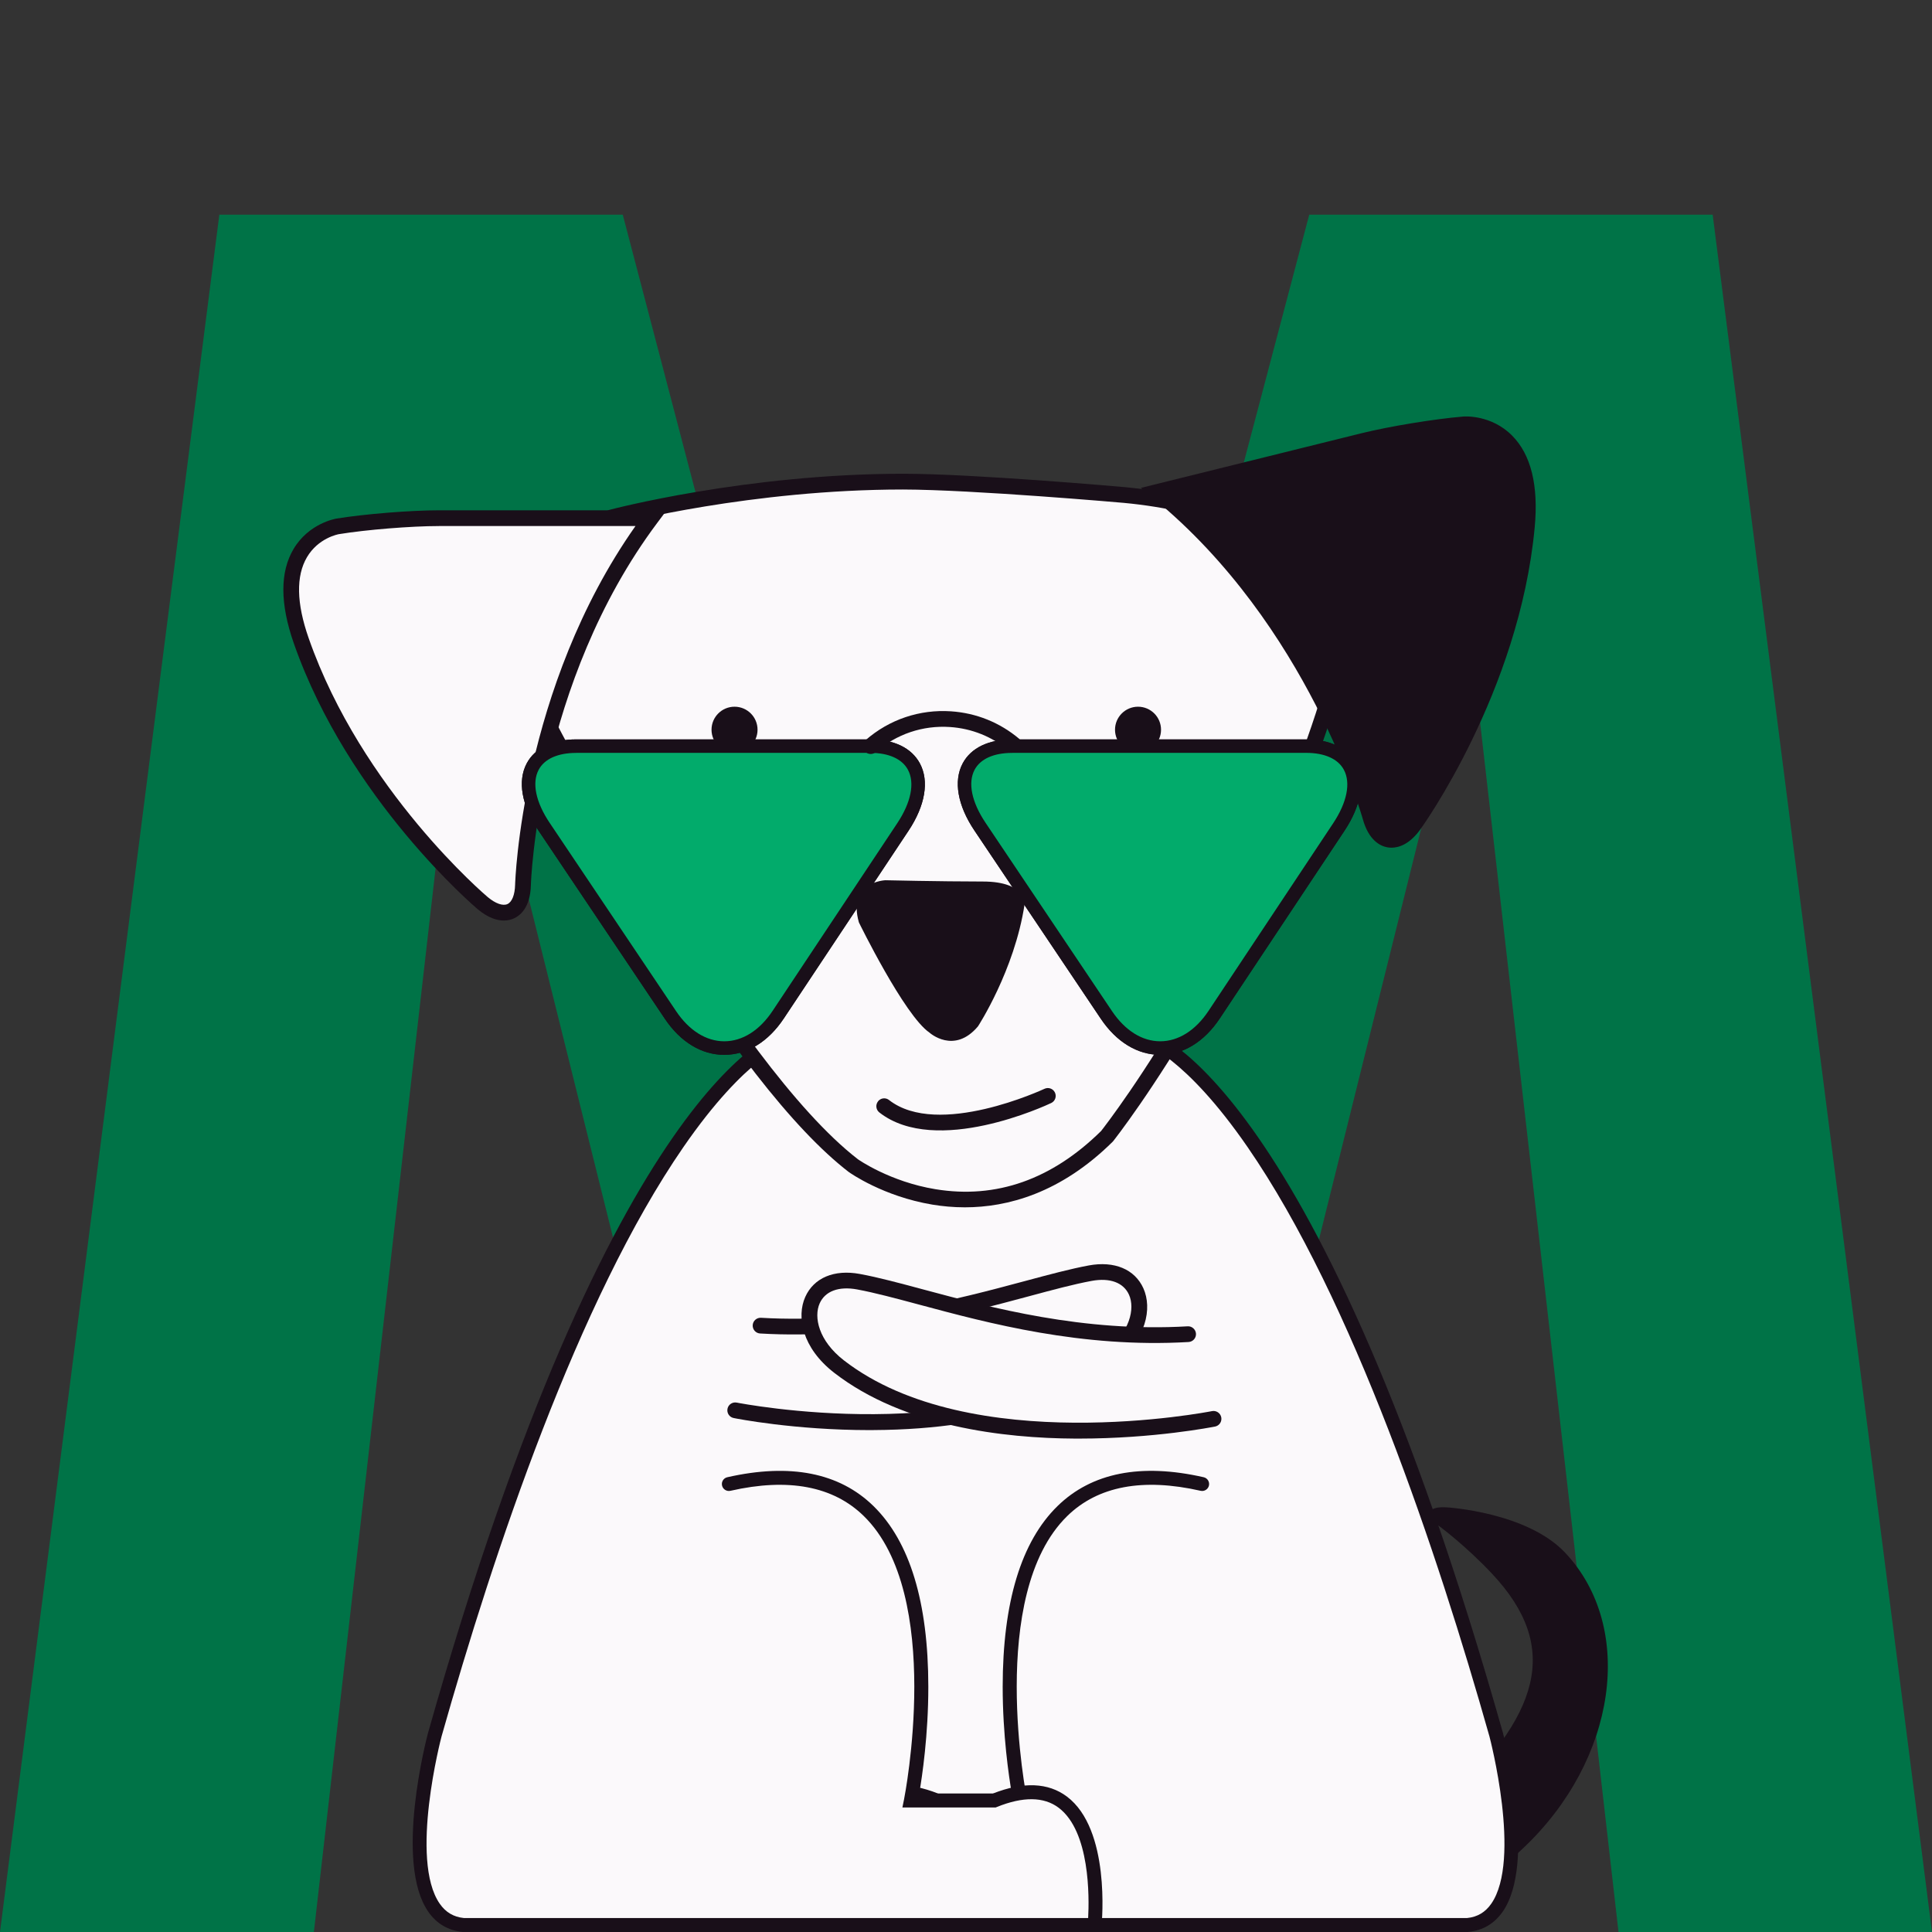 <svg width="900" height="900" viewBox="0 0 900 900" fill="none" xmlns="http://www.w3.org/2000/svg">
<rect x="0" y="0" width="900" height="900" fill="#333333" stroke="none"/>
<path d="M753.962 900L684.711 294.8L534.187 900H366.082L215.469 294.8L146.217 900H0L102.173 100H290.103L449.417 707.7L609.897 100H797.827L900 900H753.962Z" fill="#007347"/>
<path d="M605.713 867.613L298.246 866.289L366.873 467.826L533.145 465.178L605.713 867.613Z" fill="#FBF9FB"/>
<path d="M676.405 869.22C682.741 873.806 694.106 873.318 701.671 868.101C701.671 868.101 702.696 867.392 709.505 860.993C753.197 819.86 761.976 758.222 729.113 723.313C711.239 704.322 673.899 702.179 673.899 702.179C664.725 701.659 663.291 705.662 670.683 711.115C670.683 711.115 682.599 719.877 694.973 733.021C727.836 767.93 716.677 799.419 672.985 840.537L671.062 845.359C667.657 853.886 670.069 864.634 676.405 869.22Z" fill="#190F19"/>
<path d="M533.432 482.956C533.432 482.956 610.649 502.766 697.009 808.055C697.009 808.055 719.722 893.333 683.643 896.738H389.636C389.636 896.738 381.613 816.582 436.402 838.756H475.223C475.223 838.756 439.743 664.008 560.022 691.304" fill="#FBF9FB"/>
<path d="M683.8 900H386.704L386.404 897.068C386.215 895.24 382.164 852.168 402.545 836.896C411.245 830.387 422.846 829.915 437.032 835.509H471.329C469.958 827.503 467.089 808.166 467.089 785.723C467.105 746.433 475.695 718.128 492.639 701.58C508.559 686.025 531.477 681.502 560.731 688.152C562.48 688.546 563.568 690.296 563.174 692.029C562.78 693.763 561.03 694.866 559.296 694.472C532.328 688.357 511.428 692.297 497.179 706.213C459.618 742.903 478.202 837.164 478.391 838.11L479.179 842.003H435.755L435.172 841.766C422.972 836.833 413.31 836.928 406.438 842.081C391.716 853.098 392.126 883.862 392.646 893.491H683.453C688.229 893.002 691.901 890.827 694.675 886.84C708.924 866.384 693.998 809.458 693.84 808.891C669.535 722.951 630.241 605.506 581.19 534.381C551.857 491.844 532.753 486.139 532.564 486.076C530.846 485.603 529.822 483.822 530.279 482.104C530.736 480.387 532.485 479.346 534.204 479.788C537.435 480.623 614.227 503.554 700.097 807.157C700.759 809.663 715.954 867.629 700.003 890.544C696.094 896.154 690.688 899.322 683.926 899.968L683.8 900Z" fill="#190F19"/>
<path d="M339.512 691.305C459.791 664.008 424.311 838.756 424.311 838.756H463.133C517.921 816.582 509.898 896.738 509.898 896.738H215.908C179.829 893.334 202.542 808.055 202.542 808.055C288.885 502.766 366.118 482.956 366.118 482.956" fill="#FBF9FB"/>
<path d="M512.845 900L215.592 899.984C208.83 899.338 203.408 896.17 199.515 890.56C183.564 867.644 198.742 809.679 199.404 807.22C285.291 503.57 362.083 480.639 365.314 479.804C367.048 479.362 368.813 480.402 369.27 482.136C369.727 483.87 368.671 485.635 366.937 486.092C366.78 486.139 347.676 491.844 318.343 534.381C269.292 605.49 229.998 722.935 205.678 808.938C205.536 809.458 190.609 866.384 204.858 886.84C207.632 890.828 211.305 893.002 216.08 893.491H506.903C507.423 883.846 507.833 853.098 493.111 842.082C486.239 836.944 476.561 836.833 464.377 841.766L463.794 842.003H420.37L421.158 838.11C421.347 837.164 439.931 742.903 402.37 706.213C388.137 692.297 367.237 688.357 340.253 694.472C338.503 694.866 336.769 693.779 336.359 692.029C335.965 690.28 337.053 688.546 338.802 688.152C368.072 681.517 390.99 686.025 406.894 701.58C423.838 718.128 432.428 746.449 432.444 785.723C432.46 808.166 429.591 827.519 428.204 835.51H462.502C476.687 829.915 488.288 830.372 496.989 836.896C517.369 852.168 513.318 895.24 513.129 897.069L512.845 900Z" fill="#190F19"/>
<path d="M253.763 334.448C253.763 334.448 336.529 495.942 397.449 542.938C397.449 542.938 457.974 586.421 515.678 529.274C515.678 529.274 588.766 437.724 625.476 303.148C625.476 303.148 625.555 240.123 523.89 230.604C523.89 230.604 453.86 224.347 420.619 224.363C346.979 224.395 284.846 241.053 284.846 241.053C284.846 241.053 228.497 262.723 253.763 334.448Z" fill="#FBF9FB"/>
<path d="M449.463 562.418C444.01 562.418 438.919 561.914 434.332 561.157C411.414 557.327 395.968 546.39 395.321 545.917C369.598 526.075 337.444 484.736 299.647 422.972C271.59 377.142 250.722 336.512 250.517 336.118L250.328 335.661C224.163 261.431 282.955 237.854 283.554 237.633L283.916 237.507C284.547 237.334 347.358 220.723 420.635 220.691C420.682 220.691 420.714 220.691 420.761 220.691C453.829 220.691 523.544 226.885 524.238 226.948C553.98 229.737 593.984 239.162 615.767 268.255C629.039 285.969 629.165 302.47 629.165 303.164V303.652L629.039 304.125C592.55 437.897 519.304 530.661 518.579 531.575L518.296 531.89C494.038 555.877 469.26 562.418 449.463 562.418ZM257.137 332.998C260.636 339.79 341.132 494.854 399.687 540.054C399.735 540.086 414.504 550.503 435.814 553.986C464.075 558.604 490.019 549.463 512.952 526.847C516.404 522.434 586.403 432.066 621.804 302.738C621.678 300.185 620.464 286.584 609.588 272.274C593.559 251.187 563.8 238.043 523.544 234.261C522.866 234.197 453.278 228.098 420.603 228.035C350.368 228.067 289.906 243.527 285.981 244.552C282.151 246.096 234.046 267.073 257.137 332.998Z" fill="#190F19"/>
<path d="M303.228 241.4H204.448C191.397 241.4 170.197 243.118 157.32 245.214C157.32 245.214 123.652 250.699 140.313 298.42C165.737 371.248 224.859 420.719 224.859 420.719C234.868 429.087 243.301 425.274 243.616 412.224C243.616 412.224 245.902 318.026 303.228 241.4Z" fill="#FBF9FB"/>
<path d="M234.695 428.82C231.574 428.82 227.428 427.638 222.511 423.524C221.912 423.02 162.316 372.556 136.845 299.618C130.414 281.194 130.383 266.427 136.766 255.71C143.859 243.796 156.216 241.668 156.736 241.574C169.803 239.446 191.223 237.712 204.463 237.712H310.557L306.175 243.575C250.252 318.325 247.32 411.373 247.304 412.303C247.052 422.815 242.245 426.534 239.407 427.827C238.273 428.347 236.696 428.82 234.695 428.82ZM204.448 245.056C191.539 245.056 170.654 246.743 157.903 248.823C157.524 248.886 148.288 250.588 142.992 259.572C137.838 268.334 138.09 280.99 143.764 297.207C168.558 368.253 226.625 417.409 227.208 417.898C230.802 420.908 234.222 422.121 236.365 421.16C238.509 420.199 239.849 416.826 239.959 412.13C239.975 411.2 242.781 320.626 296.04 245.041H204.448V245.056Z" fill="#190F19"/>
<path d="M539.418 229.091L635.298 205.325C647.954 202.189 668.965 198.753 681.968 197.682C681.968 197.682 715.967 194.892 711.286 245.246C704.13 322.045 658.641 384.297 658.641 384.297C650.949 394.825 641.823 393.154 638.387 380.578C638.387 380.578 613.515 289.689 539.418 229.091Z" fill="#190F19"/>
<path d="M648.207 394.888C647.467 394.888 646.805 394.809 646.253 394.714C643.179 394.147 637.631 391.688 634.841 381.539C634.589 380.641 609.37 291.029 537.102 231.928L531.443 227.295L634.416 201.779C647.277 198.595 668.461 195.128 681.67 194.041C682.19 193.993 694.705 193.095 704.446 202.961C713.209 211.818 716.74 226.16 714.927 245.592C707.772 322.501 662.062 385.826 661.589 386.456C656.53 393.406 651.533 394.888 648.207 394.888ZM547.284 230.919C617.156 291.47 641.666 378.702 641.918 379.6C643.148 384.124 645.276 387.071 647.577 387.496C649.878 387.906 652.92 385.92 655.679 382.138C656.12 381.523 700.663 319.759 707.63 244.914C709.222 227.736 706.4 215.364 699.229 208.115C691.852 200.66 682.348 201.353 682.253 201.353C669.376 202.409 648.712 205.798 636.165 208.903L547.284 230.919Z" fill="#190F19"/>
<path d="M400.101 429.67C400.101 429.67 421.269 473.027 432.981 481.033C432.981 481.033 444.392 491.371 455.567 478.133C455.567 478.133 472.559 452.16 477.271 421.381C477.271 421.381 478.485 410.664 457.821 410.648C437.41 410.632 412.459 410.049 412.459 410.049C412.459 410.049 394.711 410.679 400.101 429.67Z" fill="#190F19"/>
<path d="M342.175 350.649C348.095 350.649 352.893 345.851 352.893 339.932C352.893 334.013 348.095 329.215 342.175 329.215C336.256 329.215 331.457 334.013 331.457 339.932C331.457 345.851 336.256 350.649 342.175 350.649Z" fill="#190F19"/>
<path d="M530.136 350.649C536.055 350.649 540.854 345.851 540.854 339.932C540.854 334.013 536.055 329.215 530.136 329.215C524.217 329.215 519.418 334.013 519.418 339.932C519.418 345.851 524.217 350.649 530.136 350.649Z" fill="#190F19"/>
<path d="M268.473 347.576C246.343 347.576 239.582 364.455 253.436 385.085L312.338 472.806C326.193 493.436 348.78 493.373 362.54 472.648L420.607 385.227C434.367 364.518 427.526 347.56 405.397 347.56H268.473V347.576Z" fill="#007347"/>
<path d="M337.384 491.387C326.823 491.387 316.988 485.414 309.706 474.571L250.804 386.85C242.986 375.203 241 363.809 245.366 355.613C249.212 348.411 257.408 344.439 268.457 344.439H405.396C416.43 344.439 424.642 348.411 428.519 355.629C432.932 363.856 431.01 375.282 423.223 386.992L365.156 474.397C357.89 485.335 348.055 491.355 337.447 491.387C337.431 491.387 337.415 491.387 337.384 491.387ZM268.473 350.728C259.867 350.728 253.641 353.517 250.946 358.561C247.699 364.644 249.559 373.659 256.053 383.32L314.955 471.041C321.023 480.087 328.999 485.067 337.4 485.067C337.415 485.067 337.431 485.067 337.447 485.067C345.88 485.051 353.855 480.008 359.908 470.899L417.974 383.493C424.421 373.785 426.234 364.707 422.955 358.592C420.228 353.517 413.987 350.712 405.396 350.712H268.473V350.728Z" fill="#190F19"/>
<path d="M268.473 347.576C246.343 347.576 239.582 364.455 253.436 385.085L312.338 472.806C326.193 493.436 348.78 493.373 362.54 472.648L420.607 385.227C434.367 364.518 427.526 347.56 405.397 347.56H268.473V347.576Z" fill="#02AB6B"/>
<path d="M337.384 491.387C326.823 491.387 316.988 485.414 309.706 474.571L250.804 386.85C242.986 375.203 241 363.809 245.366 355.613C249.212 348.411 257.408 344.439 268.457 344.439H405.396C416.43 344.439 424.642 348.411 428.519 355.629C432.932 363.856 431.01 375.282 423.223 386.992L365.156 474.397C357.89 485.335 348.055 491.355 337.447 491.387C337.431 491.387 337.415 491.387 337.384 491.387ZM268.473 350.728C259.867 350.728 253.641 353.517 250.946 358.561C247.699 364.644 249.559 373.659 256.053 383.32L314.955 471.041C321.023 480.087 328.999 485.067 337.4 485.067C337.415 485.067 337.431 485.067 337.447 485.067C345.88 485.051 353.855 480.008 359.908 470.899L417.974 383.493C424.421 373.785 426.234 364.707 422.955 358.592C420.228 353.517 413.987 350.712 405.396 350.712H268.473V350.728Z" fill="#190F19"/>
<path d="M471.547 347.576C449.418 347.576 442.656 364.455 456.511 385.085L515.413 472.806C529.267 493.436 551.854 493.373 565.614 472.648L623.681 385.227C637.441 364.518 630.601 347.56 608.471 347.56H471.547V347.576Z" fill="#007347"/>
<path d="M540.474 491.387C529.913 491.387 520.078 485.414 512.796 474.571L453.894 386.85C446.076 375.203 444.09 363.809 448.456 355.613C452.302 348.411 460.498 344.439 471.547 344.439H608.486C619.52 344.439 627.732 348.411 631.609 355.629C636.022 363.856 634.099 375.282 626.313 386.992L568.246 474.397C560.98 485.335 551.145 491.355 540.537 491.387C540.521 491.387 540.49 491.387 540.474 491.387ZM471.547 350.728C462.941 350.728 456.715 353.517 454.02 358.56C450.773 364.644 452.633 373.659 459.127 383.32L518.029 471.04C524.113 480.087 532.073 485.067 540.474 485.067C540.49 485.067 540.505 485.067 540.521 485.067C548.954 485.051 556.929 480.008 562.982 470.899L621.049 383.493C627.495 373.785 629.308 364.707 626.029 358.592C623.302 353.517 617.061 350.712 608.471 350.712H471.547V350.728Z" fill="#190F19"/>
<path d="M471.547 347.576C449.418 347.576 442.656 364.455 456.511 385.085L515.413 472.806C529.267 493.436 551.854 493.373 565.614 472.648L623.681 385.227C637.441 364.518 630.601 347.56 608.471 347.56H471.547V347.576Z" fill="#02AB6B"/>
<path d="M540.474 491.387C529.913 491.387 520.078 485.414 512.796 474.571L453.894 386.85C446.076 375.203 444.09 363.809 448.456 355.613C452.302 348.411 460.498 344.439 471.547 344.439H608.486C619.52 344.439 627.732 348.411 631.609 355.629C636.022 363.856 634.099 375.282 626.313 386.992L568.246 474.397C560.98 485.335 551.145 491.355 540.537 491.387C540.521 491.387 540.49 491.387 540.474 491.387ZM471.547 350.728C462.941 350.728 456.715 353.517 454.02 358.56C450.773 364.644 452.633 373.659 459.127 383.32L518.029 471.04C524.113 480.087 532.073 485.067 540.474 485.067C540.49 485.067 540.505 485.067 540.521 485.067C548.954 485.051 556.929 480.008 562.982 470.899L621.049 383.493C627.495 373.785 629.308 364.707 626.029 358.592C623.302 353.517 617.061 350.712 608.471 350.712H471.547V350.728Z" fill="#190F19"/>
<path d="M405.599 351.233C404.574 351.233 403.565 350.808 402.84 349.988C401.501 348.459 401.658 346.158 403.187 344.818C414.236 335.157 428.375 330.381 443.017 331.359C454.776 332.147 465.73 336.56 474.73 344.125C476.275 345.433 476.48 347.734 475.172 349.295C473.863 350.839 471.562 351.044 470.002 349.736C462.215 343.179 452.711 339.349 442.529 338.672C429.84 337.821 417.578 341.966 408.01 350.351C407.317 350.934 406.45 351.233 405.599 351.233Z" fill="#190F19"/>
<path d="M401.883 490.914C401.883 490.914 458.626 490.914 472.811 519.283L401.883 490.914Z" fill="#FBF9FB"/>
<path d="M410.31 512.003C411.52 511.429 413.005 511.543 414.144 512.433C437.047 530.342 486.066 507.423 486.556 507.207C488.379 506.342 490.563 507.119 491.435 508.955C492.301 510.777 491.523 512.961 489.701 513.827C487.523 514.862 436.092 538.909 409.634 518.222C408.045 516.97 407.76 514.68 409.005 513.077C409.361 512.576 409.812 512.24 410.31 512.003Z" fill="#190F19"/>
<path d="M342.49 656.979C342.49 656.979 455.897 679.894 516.911 632.645C539.419 615.215 533.051 588.438 507.848 593.103C475.536 599.076 420.811 621.424 354.296 617.547" fill="#FBF9FB"/>
<path d="M405.159 666.199C370.025 666.199 342.915 660.809 341.764 660.572C339.778 660.178 338.502 658.24 338.896 656.254C339.29 654.268 341.228 652.992 343.214 653.386C344.333 653.606 455.707 675.402 514.656 629.745C526.478 620.589 528.795 609.541 525.942 603.158C523.388 597.469 517.052 595.12 508.509 596.696C500.234 598.225 490.478 600.841 479.192 603.883C447.4 612.425 403.866 624.103 354.09 621.188C352.073 621.077 350.528 619.344 350.638 617.311C350.764 615.293 352.482 613.765 354.516 613.875C403.125 616.712 445.998 605.207 477.301 596.807C488.744 593.733 498.642 591.086 507.185 589.494C519.133 587.288 528.653 591.275 532.641 600.164C536.77 609.383 534.201 623.883 519.164 635.529C501.322 649.351 467.355 665.883 406.845 666.183C406.278 666.199 405.726 666.199 405.159 666.199Z" fill="#190F19"/>
<path d="M565.267 660.935C565.267 660.935 451.861 683.85 390.846 636.601C368.338 619.17 374.706 592.394 399.909 597.059C432.221 603.032 486.947 625.38 553.462 621.503" fill="#FBF9FB"/>
<path d="M502.597 670.154C502.045 670.154 501.478 670.154 500.926 670.154C467.527 669.997 420.935 664.544 388.607 639.501C373.57 627.854 371.001 613.339 375.13 604.135C379.118 595.246 388.623 591.243 400.586 593.466C409.145 595.042 419.027 597.705 430.47 600.778C461.774 609.178 504.662 620.683 553.256 617.846C555.226 617.72 557.007 619.265 557.133 621.282C557.259 623.299 555.714 625.033 553.697 625.159C503.905 628.075 460.371 616.381 428.595 607.855C417.294 604.829 407.537 602.197 399.278 600.668C390.735 599.092 384.398 601.44 381.845 607.13C378.992 613.512 381.293 624.56 393.131 633.717C452.096 679.39 563.469 657.578 564.588 657.357C566.574 656.963 568.497 658.24 568.907 660.225C569.301 662.211 568.024 664.134 566.038 664.544C564.841 664.749 537.73 670.154 502.597 670.154Z" fill="#190F19"/>
</svg>

